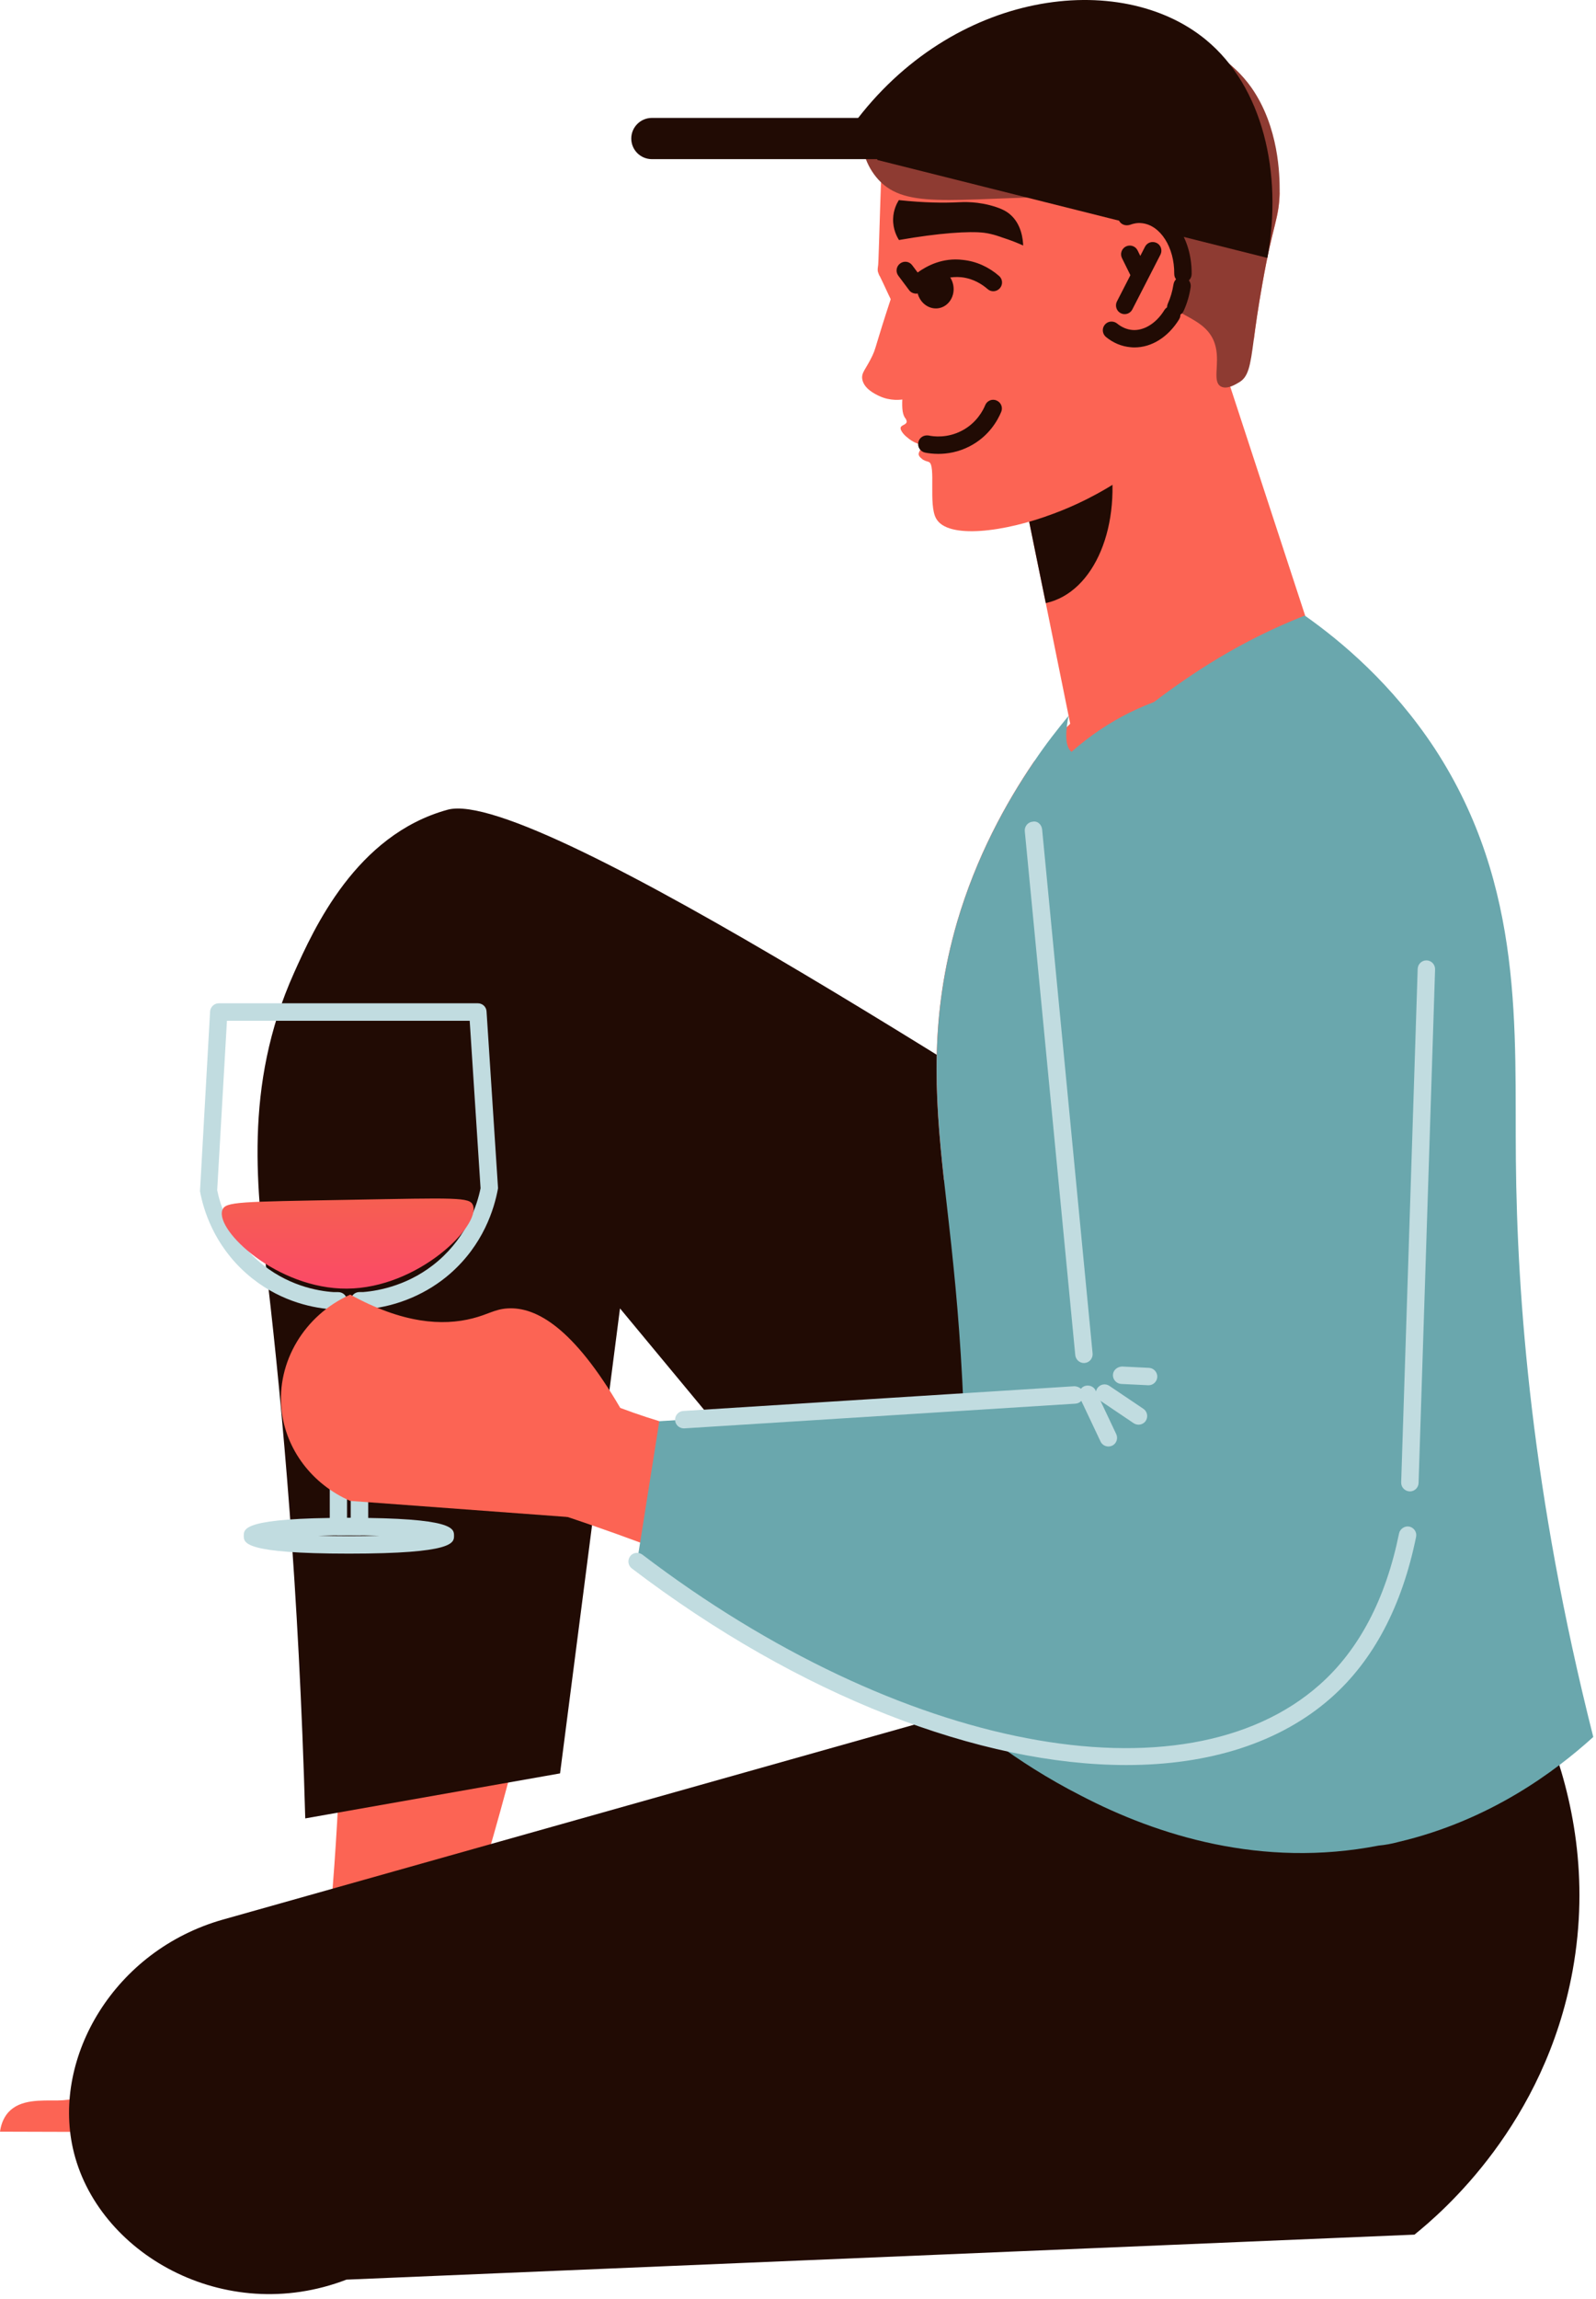 <svg width="207" height="298" viewBox="0 0 207 298" fill="none" xmlns="http://www.w3.org/2000/svg">
<path d="M0 276.307C20.957 276.37 41.915 276.424 62.873 276.488C63.486 274.131 63.965 270.609 62.52 266.826C61.979 265.399 61.356 264.451 61.031 263.937C59.369 261.282 57.41 256.803 56.353 248.893C52.552 248.46 48.75 248.027 44.958 247.584C30.565 266.952 22.42 270.835 17.599 270.546C14.194 270.347 10.926 272.235 7.513 272.262C5.327 272.28 2.628 272.072 1.065 273.815C0.352 274.627 0.099 275.594 0 276.307Z" fill="#FC6454"/>
<path d="M96.261 127.96C81.931 114.163 67.493 106.47 62.165 110.317C56.44 114.434 59.754 132.927 72.757 154.724C94.391 181.496 116.035 208.269 137.67 235.05C156.65 257.064 183.937 257.073 193.463 246.238C201.166 237.47 199.838 218.68 188.145 202.734C181.599 193.298 173.273 182.932 162.781 172.575C138.952 149.053 114.067 135.608 96.261 127.96Z" fill="#FC6454"/>
<path d="M41.927 257.382C47.245 257.472 52.563 257.562 57.882 257.652C64.139 239.015 68.166 222.961 70.803 210.798C79.49 170.734 76.022 159.321 74.099 154.328C72.257 149.551 69.711 145.804 67.869 137.957C65.178 126.49 66.117 116.367 67.39 109.46C64.844 109.207 55.706 108.593 47.688 114.688C39.037 121.262 35.155 133.027 37.728 144.72C38.992 151.321 40.112 158.147 41.051 165.19C45.611 199.204 44.97 230.338 41.927 257.382Z" fill="#FC6454"/>
<path d="M134.852 235.214C116.712 213.345 98.562 191.475 80.413 169.597C77.822 189.688 75.23 209.778 72.639 229.869C61.623 231.81 50.607 233.761 39.591 235.702C38.76 205.95 36.647 182.708 34.733 166.202C33.369 154.499 31.491 140.892 38.137 126.102C40.692 120.404 46.173 108.205 58.065 104.955C69.451 101.848 136.532 146.644 158.672 159.881C150.735 184.992 142.789 210.103 134.852 235.214Z" fill="#210B04"/>
<path d="M132.72 63.871C133.686 68.63 134.653 73.398 135.637 78.174C137.181 85.804 138.734 93.434 140.278 101.073L174.148 94.68C169.046 79.095 163.944 63.51 158.843 47.925C154.725 51.284 149.723 54.887 143.79 58.3C139.908 60.531 136.179 62.364 132.72 63.871Z" fill="#FC6454"/>
<path d="M132.72 63.87C133.686 68.629 134.653 73.396 135.637 78.173C141.957 76.809 145.632 68.06 143.836 58.506C140.106 60.132 136.413 62.001 132.72 63.87Z" fill="#210B04"/>
<path d="M193.346 221.951C188.524 227.703 183.621 233.463 178.799 239.215C169.002 250.953 159.205 262.62 149.327 274.286C146.293 260.444 143.259 246.601 140.225 232.759C137.661 220.786 135.088 208.885 132.523 196.912C129.489 182.988 126.537 168.993 123.584 154.997C123.114 154.293 122.726 153.597 122.419 152.893C121.173 141.615 120.631 131.583 124.126 119.529C126.618 111.05 130.428 104.134 134.076 98.761C136.794 95.727 139.205 93.397 140.839 91.844C141.923 90.833 142.708 90.21 143.016 89.903C150.329 87.104 157.553 84.377 164.867 81.659C165.878 81.271 166.89 80.882 167.901 80.494C170.312 82.282 173.499 85.081 176.84 88.892C176.84 88.892 183.215 96.359 187.495 106.626C195.658 126.454 191.387 152.505 190.764 155.773C191.63 177.86 192.488 199.946 193.346 221.951Z" fill="#FC6454"/>
<path d="M156.881 226.519C136.555 229.391 122 245.337 124.365 262.132C126.74 278.927 145.142 290.223 165.468 287.351C185.793 284.48 200.349 268.543 197.983 251.739C195.608 234.935 177.206 223.648 156.881 226.519Z" fill="#FC6454"/>
<path d="M48.503 259.532C29.306 264.742 15.293 273.176 15.843 279.722C16.439 286.747 34.011 293.402 59.393 293.447C93.479 288.634 127.566 283.822 161.652 279.009C161.056 259.036 160.451 239.071 159.855 219.107C148.442 219.884 135.268 221.69 120.956 225.374C88.531 233.726 64.224 248.182 48.503 259.532Z" fill="#FC6454"/>
<path d="M187.736 224.695C174.833 208.731 153.677 204.433 140.485 215.088C127.293 225.752 127.058 247.341 139.961 263.305C152.864 279.27 174.021 283.568 187.213 272.913C200.405 262.249 200.64 240.668 187.736 224.695Z" fill="#FC6454"/>
<path d="M165.971 25.052C165.89 28.474 165.113 28.863 163.713 36.872C163.172 39.906 162.856 42.163 162.621 43.951C162.151 44.881 161.763 45.35 161.691 45.504C160.598 47.138 159.433 48.691 158.35 50.091C149.953 60.665 141.474 64.791 136.652 66.579C130.277 68.99 122.891 69.92 121.41 67.202C120.399 65.414 121.41 60.276 120.48 59.888C120.327 59.807 120.092 59.807 119.704 59.581C119.622 59.5 119.234 59.265 119.162 58.958C119.081 58.488 119.631 57.947 120.092 57.558C119.081 57.874 117.835 56.863 117.681 56.701C117.528 56.619 116.67 55.843 116.823 55.382C116.977 55.066 117.518 55.066 117.6 54.687C117.6 54.533 117.518 54.299 117.365 54.145C116.977 53.522 116.977 52.664 117.058 51.111C117.058 49.793 116.742 46.597 115.658 39.057C115.117 37.964 114.647 36.881 114.105 35.788C114.024 35.707 113.952 35.472 113.871 35.246C113.789 34.93 113.871 34.623 113.871 34.551C113.952 34.398 114.024 30.352 114.34 21.413C114.421 20.321 114.575 19.084 115.035 17.756C117.916 9.666 132.381 0.88 146.295 4.456C153.059 6.162 160.526 11.065 164.264 19.463C165.113 21.395 165.664 23.264 165.971 25.052Z" fill="#FC6454"/>
<path d="M111.84 49.179C112.065 50.398 113.492 51.076 114.025 51.328C115.479 52.015 116.86 51.834 117.411 51.726C117.736 51.392 118.25 50.741 118.232 49.92C118.214 49.242 117.763 48.954 117.492 48.159C117.321 47.653 117.194 46.877 117.492 45.766C116.905 43.238 116.309 40.71 115.722 38.181C115.171 39.852 114.729 41.215 114.44 42.145C113.474 45.242 113.519 45.306 113.158 46.082C112.3 47.897 111.677 48.285 111.84 49.179Z" fill="#FC6454"/>
<path d="M118.818 38.065C118.403 38.038 118.105 37.875 117.915 37.613L116.516 35.744C116.136 35.248 116.236 34.543 116.732 34.164C117.238 33.776 117.942 33.875 118.313 34.381L119.017 35.32C120.191 34.48 122.24 33.351 124.922 33.694C126.62 33.875 128.236 34.597 129.581 35.771C130.051 36.178 130.096 36.891 129.681 37.36C129.274 37.83 128.561 37.893 128.091 37.469C127.396 36.864 126.25 36.105 124.678 35.934C121.906 35.672 119.974 37.388 119.613 37.74C119.396 37.947 119.107 38.065 118.818 38.065Z" fill="#210B04"/>
<path d="M118.979 37.838C119.241 39.246 120.505 40.185 121.787 39.942C123.069 39.698 123.9 38.362 123.638 36.962C123.376 35.553 122.112 34.614 120.83 34.858C119.539 35.102 118.708 36.438 118.979 37.838Z" fill="#210B04"/>
<path d="M129.942 30.769C129.942 30.769 128.786 30.317 127.64 30.173C125.771 29.938 121.761 30.2 116.597 31.112C116.362 30.742 115.793 29.739 115.838 28.349C115.874 27.166 116.344 26.317 116.579 25.938C119.974 26.299 122.484 26.308 124.254 26.218C124.913 26.182 126.89 26.073 129.175 26.832C130.267 27.193 130.737 27.563 130.953 27.744C132.525 29.044 132.678 31.121 132.705 31.825C132.01 31.509 131.08 31.13 129.942 30.769Z" fill="#210B04"/>
<path d="M121.703 58.832C120.999 58.832 120.412 58.751 119.988 58.669C119.374 58.543 118.976 57.947 119.103 57.342C119.22 56.737 119.78 56.358 120.43 56.448C121.107 56.602 122.895 56.8 124.737 55.834C126.651 54.85 127.509 53.188 127.78 52.52C128.015 51.942 128.683 51.653 129.252 51.915C129.83 52.15 130.101 52.818 129.857 53.387C129.396 54.498 128.25 56.566 125.767 57.848C124.286 58.615 122.85 58.832 121.703 58.832Z" fill="#210B04"/>
<path d="M46.626 198.998H43.899C43.276 198.998 42.77 198.492 42.77 197.869V169.697C40.215 169.471 35.89 168.541 31.98 165.092C27.736 161.354 26.373 156.794 25.939 154.401L27.248 131.114C27.285 130.518 27.781 130.048 28.377 130.048H61.985C62.581 130.048 63.078 130.509 63.105 131.105L64.595 154.022C64.107 156.731 62.671 161.345 58.373 165.101C55.439 167.656 51.682 169.273 47.755 169.679V197.869C47.755 198.492 47.24 198.998 46.626 198.998ZM45.019 196.74H45.488V168.604C45.488 167.981 45.994 167.476 46.617 167.476H47.113C49.145 167.313 53.226 166.573 56.883 163.394C60.594 160.171 61.886 156.198 62.328 154.022L60.919 132.315H29.434L28.169 154.274C28.54 156.107 29.732 160.117 33.461 163.412C37.118 166.627 41.19 167.349 43.294 167.485H43.881C44.504 167.485 45.01 167.99 45.01 168.613V196.74H45.019Z" fill="#C1DCE0"/>
<path d="M45.251 201.382C31.616 201.382 31.616 199.991 31.616 199.061C31.616 198.131 31.616 196.74 45.251 196.74C58.886 196.74 58.886 198.131 58.886 199.061C58.886 199.982 58.886 201.382 45.251 201.382ZM41.269 199.061C43.707 199.133 46.795 199.133 49.233 199.061C46.831 198.989 43.68 198.989 41.269 199.061Z" fill="#C1DCE0"/>
<path d="M61.343 156.216C62.373 158.862 54.246 166.979 44.982 167.033C35.989 167.088 27.907 159.512 28.837 156.848C29.226 155.737 31.049 155.783 45.244 155.521C59.185 155.268 60.928 155.168 61.343 156.216Z" fill="url(#paint0_linear_1_13645)"/>
<path d="M183.455 289.654C137.278 291.595 91.11 293.545 44.933 295.487C29.086 301.582 12.472 292.028 9.456 278.475C6.81 266.619 14.82 252.813 28.897 248.822C64.536 238.772 100.185 228.731 135.824 218.691C154.859 215.955 173.902 213.228 192.936 210.492C195.157 213.408 208.358 231.323 203.961 255.468C200.34 275.36 187.094 286.719 183.455 289.654Z" fill="#210B04"/>
<path d="M206.647 225.148C201.744 229.582 193.274 235.956 181.374 238.756C180.516 238.99 179.667 239.144 178.809 239.225C163.649 242.178 150.113 237.907 140.235 232.769C131.368 228.263 125.463 223.053 124.217 221.961C126.086 197.545 125.075 177.942 123.675 164.253C123.287 160.289 122.817 156.479 122.429 152.903C121.183 141.625 120.641 131.593 124.135 119.539C126.628 111.06 130.438 104.144 134.086 98.771C135.639 96.441 137.192 94.491 138.592 92.784C137.942 96.071 138.483 97.128 139.052 97.498C141.725 99.268 149.192 88.992 164.877 81.66C166.719 80.802 168.254 80.179 169.229 79.791C173.969 83.132 180.579 88.658 186.105 97.055C197.771 114.943 196.444 133.679 196.606 150.32C196.769 168.217 198.638 193.491 206.647 225.148Z" fill="#6AA7AD"/>
<path d="M165.973 24.738C165.891 28.467 165.115 28.855 163.715 36.864C163.174 39.898 162.857 42.156 162.623 43.944C162.153 47.519 161.927 48.919 160.6 49.623C160.365 49.749 159.164 50.553 158.343 50.093C157.223 49.461 158.189 47.257 157.684 45.009C156.681 40.557 151.056 41.217 148.934 36.557C147.173 32.675 149.891 29.659 147.688 27.149C146.18 25.433 143.634 25.433 141.936 25.442C124.762 25.478 118.071 27.293 114.252 23.618C112.563 21.993 111.443 19.311 112.066 17.207C112.644 15.211 114.595 14.39 116.735 13.18C124.952 8.53 124.446 4.656 130.189 2.633C133.214 1.559 135.805 1.992 141.006 2.579C148.546 3.437 157.413 4.448 162.316 11.365C165.9 16.494 165.973 22.796 165.973 24.738Z" fill="#8E3B32"/>
<path d="M164.377 33.432C147.528 29.207 130.679 24.981 113.83 20.746C112.755 19.229 111.68 17.712 110.615 16.195C123.554 -1.349 145.315 -4.004 156.422 5.17C163.763 11.229 166.408 22.425 164.377 33.432Z" fill="#210B04"/>
<path d="M122.508 20.629H84.548C83.076 20.629 81.875 19.437 81.875 17.956C81.875 16.485 83.076 15.284 84.548 15.284H122.508C123.98 15.284 125.181 16.485 125.181 17.956C125.181 19.428 123.98 20.629 122.508 20.629Z" fill="#210B04"/>
<path d="M153.38 36.395C152.973 40.838 149.994 44.188 146.716 43.89C143.438 43.592 141.109 39.754 141.515 35.312C141.921 30.869 144.901 27.519 148.179 27.817C151.456 28.115 153.786 31.953 153.38 36.395Z" fill="#FC6454"/>
<path d="M147.138 45.035C146.966 45.035 146.795 45.026 146.632 45.008C145.467 44.9 144.393 44.457 143.445 43.681C142.966 43.283 142.894 42.57 143.291 42.092C143.688 41.604 144.393 41.55 144.88 41.929C145.476 42.417 146.126 42.697 146.84 42.769C148.321 42.904 149.937 41.947 151.011 40.204C151.327 39.672 152.032 39.5 152.564 39.834C153.097 40.159 153.26 40.855 152.935 41.387C151.499 43.708 149.368 45.035 147.138 45.035Z" fill="#210B04"/>
<path d="M152.496 40.955C152.333 40.955 152.18 40.919 152.026 40.846C151.457 40.594 151.213 39.916 151.466 39.357C151.818 38.58 152.062 37.74 152.198 36.873C152.288 36.269 152.803 35.799 153.48 35.925C154.094 36.025 154.518 36.594 154.428 37.217C154.265 38.3 153.958 39.339 153.516 40.305C153.335 40.711 152.92 40.955 152.496 40.955Z" fill="#210B04"/>
<path d="M153.426 36.648C152.794 36.639 152.289 36.124 152.298 35.501C152.334 32.042 150.483 29.162 148.081 28.927C147.53 28.864 147.043 28.963 146.546 29.144C145.941 29.334 145.309 29.072 145.092 28.494C144.866 27.916 145.164 27.257 145.742 27.031C146.555 26.724 147.449 26.634 148.28 26.679C151.919 27.013 154.609 30.823 154.555 35.528C154.546 36.16 154.049 36.648 153.426 36.648Z" fill="#210B04"/>
<path d="M145.867 40.719C145.686 40.719 145.514 40.674 145.352 40.593C144.801 40.313 144.584 39.627 144.864 39.076L148.503 31.988C148.792 31.419 149.451 31.22 150.02 31.491C150.58 31.771 150.788 32.457 150.508 33.008L146.869 40.096C146.67 40.494 146.282 40.719 145.867 40.719Z" fill="#210B04"/>
<path d="M147.743 36.53C147.327 36.53 146.93 36.304 146.731 35.907L145.521 33.46C145.242 32.891 145.476 32.223 146.036 31.943C146.596 31.672 147.273 31.898 147.544 32.458L148.754 34.904C149.034 35.473 148.799 36.142 148.239 36.422C148.086 36.494 147.914 36.53 147.743 36.53Z" fill="#210B04"/>
<path d="M74.734 180.098C74.074 185.516 73.415 190.934 72.765 196.351C82.941 199.71 91.077 203.006 96.702 205.426C117.705 214.483 126.68 221.354 140.604 220.28C146.193 219.846 150.645 218.293 153.516 217.056C155.15 209.426 156.776 201.796 158.41 194.175C150.708 191.466 144.351 190.112 140.252 189.39C117.723 185.408 105.822 190.392 85.515 184.216C80.666 182.744 76.901 181.1 74.734 180.098Z" fill="#FC6454"/>
<path d="M152.102 202.355H175.507C176.6 185.001 176.807 170.382 176.762 159.51C176.536 112.25 171.173 100.141 162.92 95.157C161.285 94.164 159.796 93.622 158.839 93.315C153.818 109.866 148.789 126.417 143.768 142.959C146.549 162.761 149.321 182.554 152.102 202.355Z" fill="#FC6454"/>
<path d="M182.81 194.32C169.446 195.377 156.083 196.424 142.71 197.481C139.685 166.112 136.66 134.744 133.635 103.375C140.994 93.154 152.913 87.682 164.58 89.334C176.435 91.014 183.352 99.384 184.995 101.488C184.264 132.432 183.542 163.376 182.81 194.32Z" fill="#6AA7AD"/>
<path d="M145.813 227.189C140.829 226.782 135.447 226.033 129.777 224.76C108.801 220.055 92.991 210.349 82.634 202.403C83.591 196.344 84.557 190.276 85.514 184.217C107.555 182.827 129.605 181.436 151.646 180.046C162.03 184.804 172.423 189.563 182.807 194.321C182.861 197.761 182.509 206.069 176.92 213.825C166.337 228.525 147.068 227.288 145.813 227.189Z" fill="#6AA7AD"/>
<path d="M143.761 187.493C143.337 187.493 142.93 187.258 142.741 186.852L140.068 181.199C139.797 180.631 140.041 179.953 140.601 179.691C141.17 179.457 141.847 179.673 142.1 180.233L144.772 185.886C145.043 186.455 144.799 187.132 144.24 187.394C144.086 187.457 143.923 187.493 143.761 187.493Z" fill="#C1DCE0"/>
<path d="M147.669 184.667C147.452 184.667 147.235 184.604 147.037 184.477L142.63 181.507C142.116 181.164 141.98 180.459 142.323 179.936C142.676 179.43 143.371 179.285 143.886 179.638L148.292 182.608C148.807 182.951 148.942 183.656 148.599 184.179C148.391 184.486 148.03 184.667 147.669 184.667Z" fill="#C1DCE0"/>
<path d="M148.97 179.559C148.916 179.559 145.422 179.387 145.422 179.387C144.799 179.351 144.32 178.818 144.347 178.204C144.383 177.581 144.916 177.157 145.53 177.13L149.024 177.301C149.647 177.337 150.126 177.87 150.099 178.484C150.063 179.089 149.566 179.559 148.97 179.559Z" fill="#C1DCE0"/>
<path d="M140.59 176.676C140.013 176.676 139.525 176.234 139.462 175.656L132.915 107.736C132.861 107.122 133.313 106.562 133.927 106.508C134.604 106.373 135.1 106.905 135.164 107.519L141.71 175.439C141.764 176.053 141.313 176.613 140.699 176.667C140.663 176.676 140.627 176.676 140.59 176.676Z" fill="#C1DCE0"/>
<path d="M88.686 185.147C88.1 185.147 87.594 184.686 87.558 184.09C87.522 183.476 87.991 182.935 88.614 182.89L139.36 179.684C139.983 179.72 140.516 180.126 140.552 180.74C140.588 181.355 140.119 181.896 139.496 181.942L88.749 185.147C88.749 185.147 88.713 185.147 88.686 185.147Z" fill="#C1DCE0"/>
<path d="M146.097 228.786C127.207 228.786 103.766 219.91 81.951 203.305C81.454 202.926 81.355 202.221 81.734 201.716C82.114 201.21 82.818 201.147 83.314 201.508C116.633 226.881 153.582 233.96 171.172 218.357C176.273 213.833 179.732 207.242 181.456 198.763C181.583 198.158 182.206 197.761 182.784 197.878C183.389 198.004 183.786 198.591 183.669 199.196C181.845 208.172 178.151 215.188 172.671 220.045C166.016 225.933 156.779 228.786 146.097 228.786Z" fill="#C1DCE0"/>
<path d="M182.861 193.319C182.201 193.301 181.714 192.777 181.732 192.154L183.872 125.58C183.899 124.966 184.396 124.469 185.037 124.487C185.66 124.505 186.147 125.029 186.129 125.652L183.989 192.226C183.971 192.831 183.466 193.319 182.861 193.319Z" fill="#C1DCE0"/>
<path d="M73.604 196.631C64.213 195.936 54.813 195.241 45.423 194.545C40.493 192.405 37.052 187.882 36.511 182.717C35.87 176.559 39.445 170.491 45.423 167.809C52.258 171.574 57.423 171.881 61.297 170.888C63.355 170.364 64.168 169.696 65.829 169.597C69.586 169.362 74.416 172.179 80.439 182.482C78.164 187.204 75.888 191.918 73.604 196.631Z" fill="#FC6454"/>
<defs>
<linearGradient id="paint0_linear_1_13645" x1="45.098" y1="155.353" x2="45.098" y2="167.034" gradientUnits="userSpaceOnUse">
<stop stop-color="#F65F51"/>
<stop offset="1" stop-color="#FB4967"/>
</linearGradient>
</defs>
</svg>
